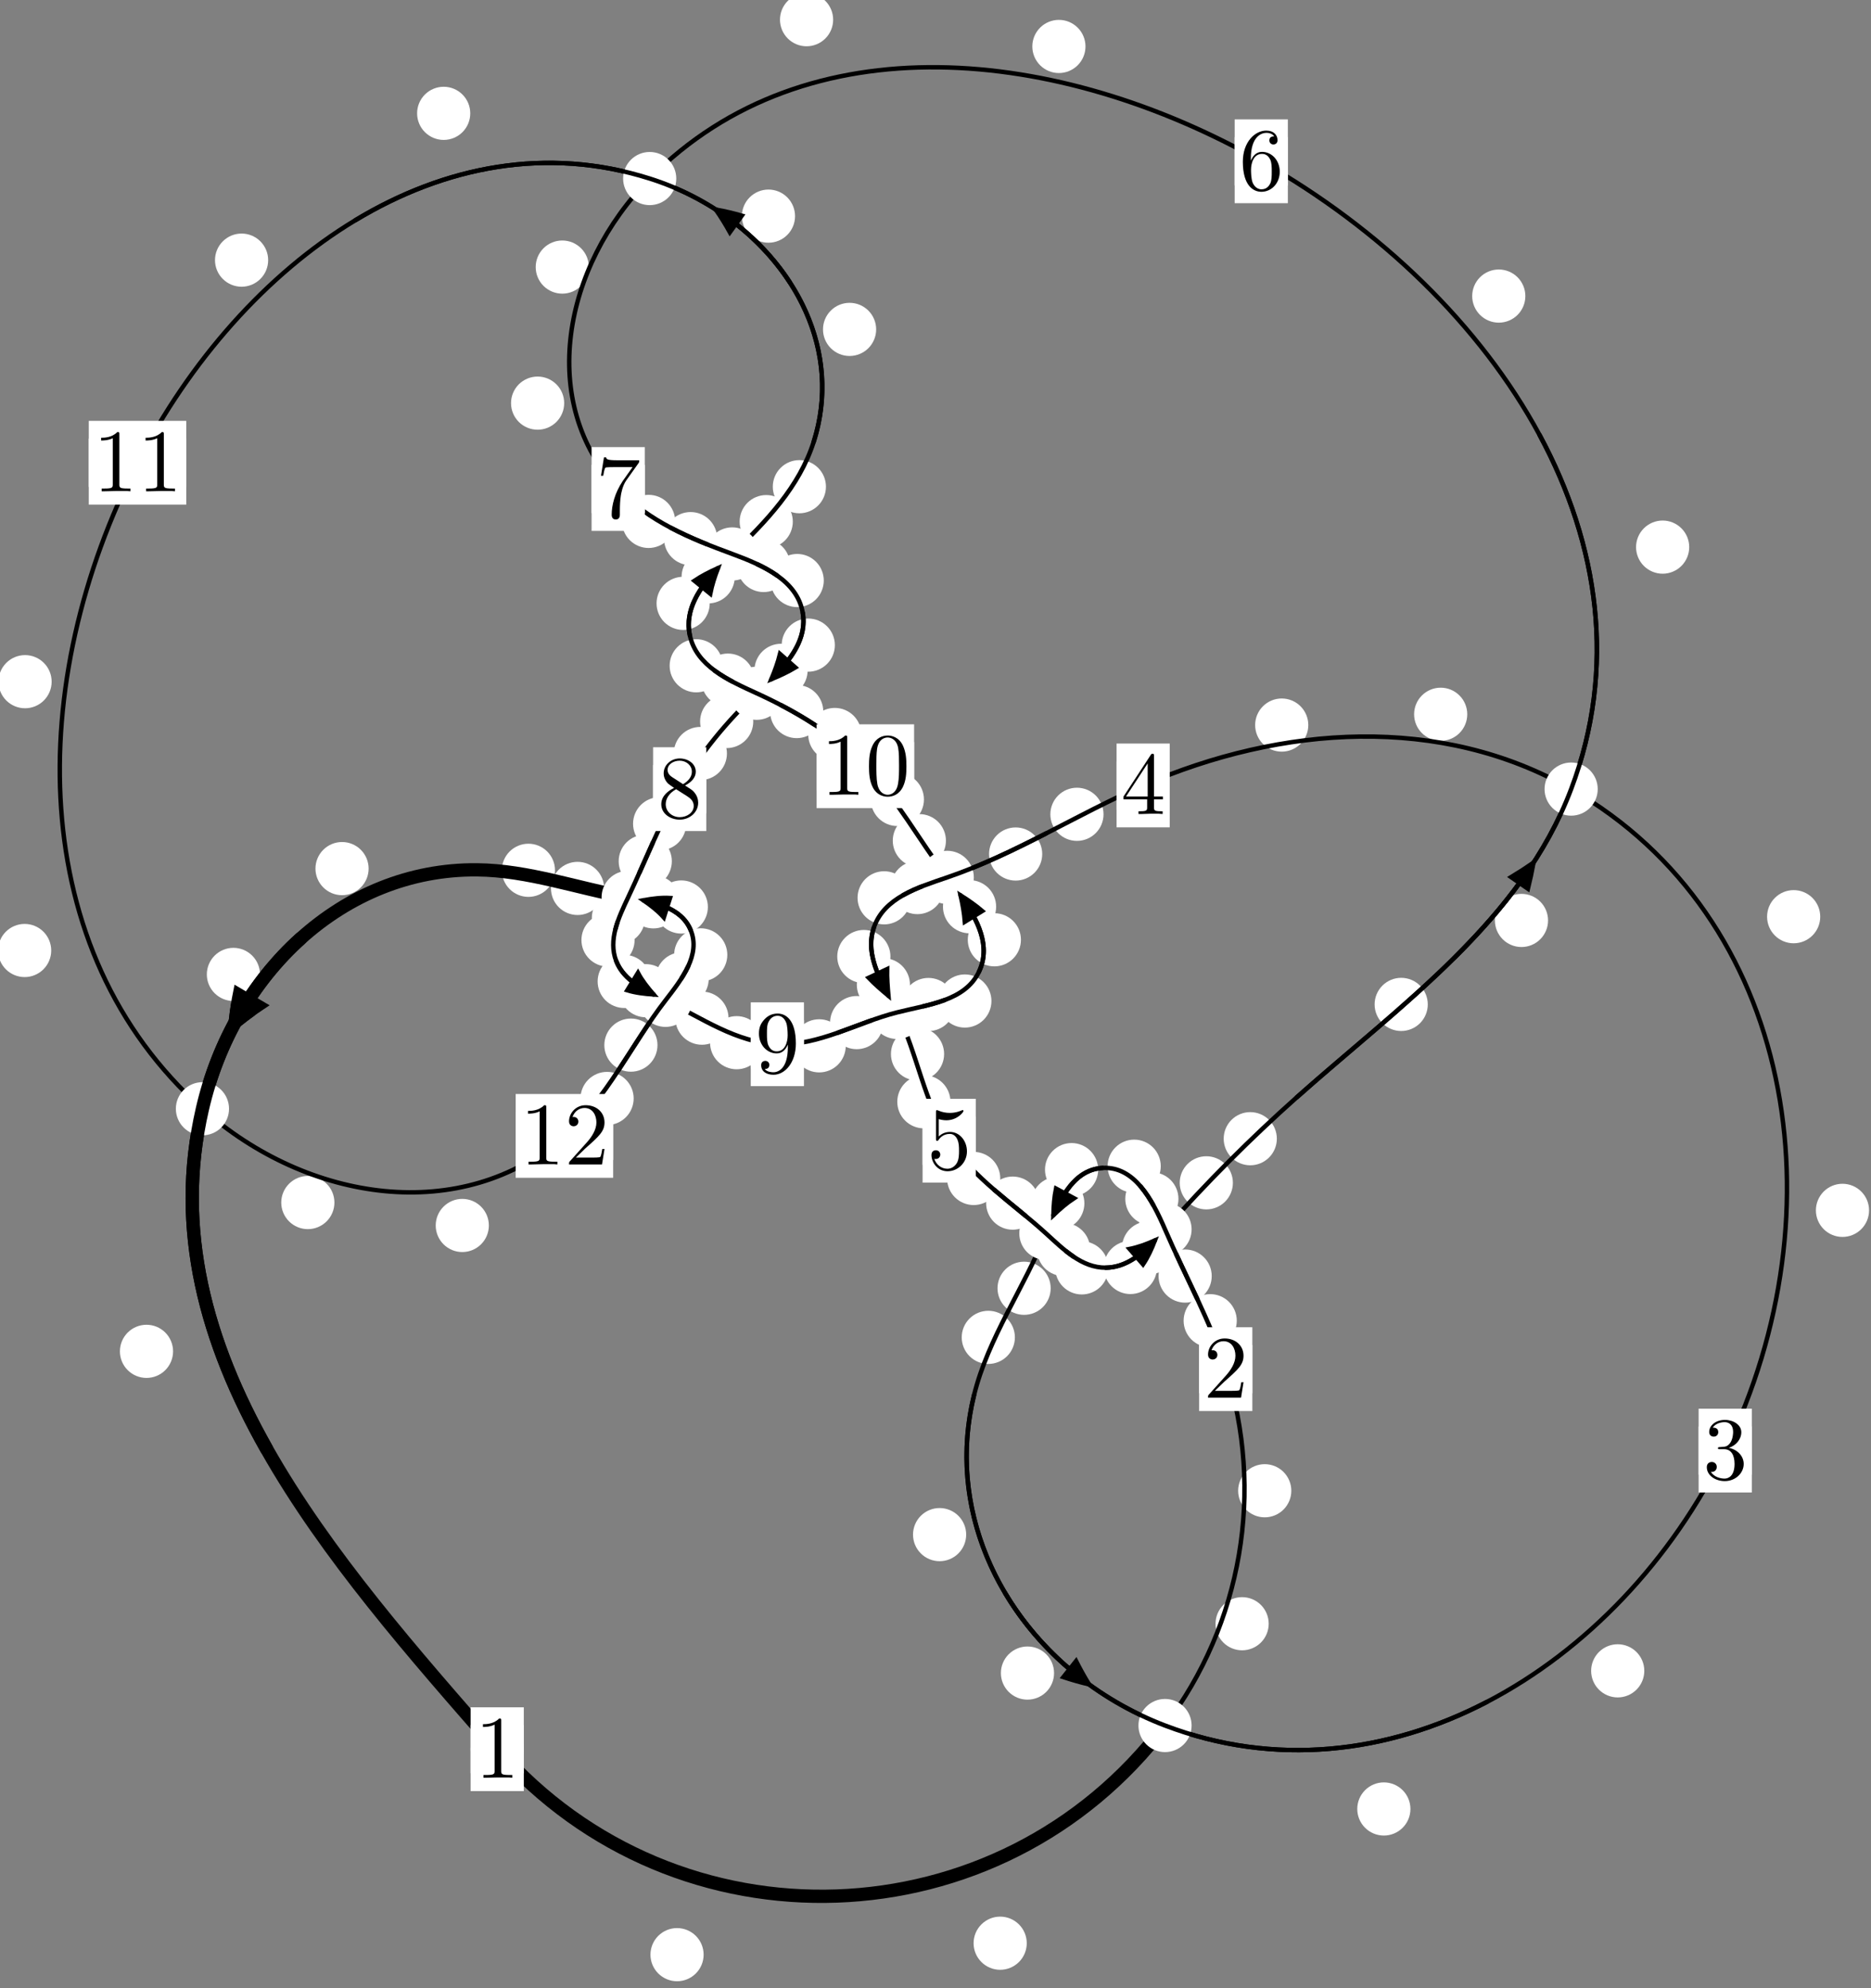 <?xml version="1.0"?>
<!-- Created by MetaPost 1.999 on 2021.07.06:0010 -->
<svg version="1.1" xmlns="http://www.w3.org/2000/svg" xmlns:xlink="http://www.w3.org/1999/xlink" width="210.382" height="223.525" viewBox="0 0 210.382 223.525">
<rect x="0" y="0" width="210.382" height="223.525" fill="#808080" stroke="none"/>
<!-- Original BoundingBox: -131.218246 -28.750336 79.163635 194.774918 -->
  <defs>
    <g transform="scale(0.01,0.01)" id="GLYPHcmr10_48">
      <path style="fill-rule: evenodd;" d="M460 -320C460 -400,455 -480,420 -554C374 -650,292 -666,250 -666C190 -666,117 -640,76 -547C44 -478,39 -400,39 -320C39 -245,43 -155,84 -79C127 2,200 22,249 22C303 22,379 1,423 -94C455 -163,460 -241,460 -320M249 -0C210 -0,151 -25,133 -121C122 -181,122 -273,122 -332C122 -396,122 -462,130 -516C149 -635,224 -644,249 -644C282 -644,348 -626,367 -527C377 -471,377 -395,377 -332C377 -257,377 -189,366 -125C351 -30,294 -0,249 -0"></path>
    </g>
    <g transform="scale(0.01,0.01)" id="GLYPHcmr10_49">
      <path style="fill-rule: evenodd;" d="M294 -640C294 -664,294 -666,271 -666C209 -602,121 -602,89 -602L89 -571C109 -571,168 -571,220 -597L220 -79C220 -43,217 -31,127 -31L95 -31L95 -0L257 -0L130 -3L217 -3L257 -3L297 -3L384 -3L419 -0L419 -31L387 -31C297 -31,294 -42,294 -79"></path>
    </g>
    <g transform="scale(0.01,0.01)" id="GLYPHcmr10_50">
      <path style="fill-rule: evenodd;" d="M127 -77L233 -180C389 -318,449 -372,449 -472C449 -586,359 -666,237 -666C124 -666,50 -574,50 -485C50 -429,100 -429,103 -429C120 -429,155 -441,155 -482C155 -508,137 -534,102 -534C94 -534,92 -534,89 -533C112 -598,166 -635,224 -635C315 -635,358 -554,358 -472C358 -392,308 -313,253 -251L61 -37C50 -26,50 -24,50 -0L421 -0L449 -174L424 -174C419 -144,412 -100,402 -85C395 -77,329 -77,307 -77"></path>
    </g>
    <g transform="scale(0.01,0.01)" id="GLYPHcmr10_51">
      <path style="fill-rule: evenodd;" d="M290 -352C372 -379,430 -449,430 -528C430 -610,342 -666,246 -666C145 -666,69 -606,69 -530C69 -497,91 -478,120 -478C151 -478,171 -500,171 -529C171 -579,124 -579,109 -579C140 -628,206 -641,242 -641C283 -641,338 -619,338 -529C338 -517,336 -459,310 -415C280 -367,246 -364,221 -363C213 -362,189 -360,182 -360C174 -359,167 -358,167 -348C167 -337,174 -337,191 -337L235 -337C317 -337,354 -269,354 -171C354 -35,285 -6,241 -6C198 -6,123 -23,88 -82C123 -77,154 -99,154 -137C154 -173,127 -193,98 -193C74 -193,42 -179,42 -135C42 -44,135 22,244 22C366 22,457 -69,457 -171C457 -253,394 -331,290 -352"></path>
    </g>
    <g transform="scale(0.01,0.01)" id="GLYPHcmr10_52">
      <path style="fill-rule: evenodd;" d="M294 -165L294 -78C294 -42,292 -31,218 -31L197 -31L197 -0L332 -0L238 -3L290 -3L332 -3L374 -3L427 -3L468 -0L468 -31L447 -31C373 -31,371 -42,371 -78L371 -165L471 -165L471 -196L371 -196L371 -651C371 -671,371 -677,355 -677C346 -677,343 -677,335 -665L28 -196L28 -165M300 -196L56 -196L300 -569"></path>
    </g>
    <g transform="scale(0.01,0.01)" id="GLYPHcmr10_53">
      <path style="fill-rule: evenodd;" d="M449 -201C449 -320,367 -420,259 -420C211 -420,168 -404,132 -369L132 -564C152 -558,185 -551,217 -551C340 -551,410 -642,410 -655C410 -661,407 -666,400 -666C399 -666,397 -666,392 -663C372 -654,323 -634,256 -634C216 -634,170 -641,123 -662C115 -665,113 -665,111 -665C101 -665,101 -657,101 -641L101 -345C101 -327,101 -319,115 -319C122 -319,124 -322,128 -328C139 -344,176 -398,257 -398C309 -398,334 -352,342 -334C358 -297,360 -258,360 -208C360 -173,360 -113,336 -71C312 -32,275 -6,229 -6C156 -6,99 -59,82 -118C85 -117,88 -116,99 -116C132 -116,149 -141,149 -165C149 -189,132 -214,99 -214C85 -214,50 -207,50 -161C50 -75,119 22,231 22C347 22,449 -74,449 -201"></path>
    </g>
    <g transform="scale(0.01,0.01)" id="GLYPHcmr10_54">
      <path style="fill-rule: evenodd;" d="M132 -328L132 -352C132 -605,256 -641,307 -641C331 -641,373 -635,395 -601C380 -601,340 -601,340 -556C340 -525,364 -510,386 -510C402 -510,432 -519,432 -558C432 -618,388 -666,305 -666C177 -666,42 -537,42 -316C42 -49,158 22,251 22C362 22,457 -72,457 -204C457 -331,368 -427,257 -427C189 -427,152 -376,132 -328M251 -6C188 -6,158 -66,152 -81C134 -128,134 -208,134 -226C134 -304,166 -404,256 -404C272 -404,318 -404,349 -342C367 -305,367 -254,367 -205C367 -157,367 -107,350 -71C320 -11,274 -6,251 -6"></path>
    </g>
    <g transform="scale(0.01,0.01)" id="GLYPHcmr10_55">
      <path style="fill-rule: evenodd;" d="M476 -609C485 -621,485 -623,485 -644L242 -644C120 -644,118 -657,114 -676L89 -676L56 -470L81 -470C84 -486,93 -549,106 -561C113 -567,191 -567,204 -567L411 -567C400 -551,321 -442,299 -409C209 -274,176 -135,176 -33C176 -23,176 22,222 22C268 22,268 -23,268 -33L268 -84C268 -139,271 -194,279 -248C283 -271,297 -357,341 -419"></path>
    </g>
    <g transform="scale(0.01,0.01)" id="GLYPHcmr10_56">
      <path style="fill-rule: evenodd;" d="M163 -457C117 -487,113 -521,113 -538C113 -599,178 -641,249 -641C322 -641,386 -589,386 -517C386 -460,347 -412,287 -377M309 -362C381 -399,430 -451,430 -517C430 -609,341 -666,250 -666C150 -666,69 -592,69 -499C69 -481,71 -436,113 -389C124 -377,161 -352,186 -335C128 -306,42 -250,42 -151C42 -45,144 22,249 22C362 22,457 -61,457 -168C457 -204,446 -249,408 -291C389 -312,373 -322,309 -362M209 -320L332 -242C360 -223,407 -193,407 -132C407 -58,332 -6,250 -6C164 -6,92 -68,92 -151C92 -209,124 -273,209 -320"></path>
    </g>
    <g transform="scale(0.01,0.01)" id="GLYPHcmr10_57">
      <path style="fill-rule: evenodd;" d="M367 -318L367 -286C367 -52,263 -6,205 -6C188 -6,134 -8,107 -42C151 -42,159 -71,159 -88C159 -119,135 -134,113 -134C97 -134,67 -125,67 -86C67 -19,121 22,206 22C335 22,457 -114,457 -329C457 -598,342 -666,253 -666C198 -666,149 -648,106 -603C65 -558,42 -516,42 -441C42 -316,130 -218,242 -218C303 -218,344 -260,367 -318M243 -241C227 -241,181 -241,150 -304C132 -341,132 -391,132 -440C132 -494,132 -541,153 -578C180 -628,218 -641,253 -641C299 -641,332 -607,349 -562C361 -530,365 -467,365 -421C365 -338,331 -241,243 -241"></path>
    </g>
  </defs>
  <path d="M79.118 219.762C79.118 218.969,78.803 218.209,78.242 217.648C77.682 217.088,76.922 216.773,76.129 216.773C75.336 216.773,74.576 217.088,74.016 217.648C73.455 218.209,73.14 218.969,73.14 219.762C73.14 220.554,73.455 221.314,74.016 221.875C74.576 222.435,75.336 222.75,76.129 222.75C76.922 222.75,77.682 222.435,78.242 221.875C78.803 221.314,79.118 220.554,79.118 219.762Z" style="fill: rgb(100%,100%,100%);stroke: none;"></path>
  <path d="M58.895 196.661C58.895 195.868,58.58 195.108,58.019 194.548C57.459 193.987,56.699 193.672,55.906 193.672C55.113 193.672,54.353 193.987,53.793 194.548C53.232 195.108,52.917 195.868,52.917 196.661C52.917 197.454,53.232 198.214,53.793 198.774C54.353 199.335,55.113 199.65,55.906 199.65C56.699 199.65,57.459 199.335,58.019 198.774C58.58 198.214,58.895 197.454,58.895 196.661Z" style="fill: rgb(100%,100%,100%);stroke: none;"></path>
  <path d="M142.657 182.556C142.657 181.763,142.342 181.003,141.782 180.442C141.221 179.882,140.461 179.567,139.668 179.567C138.876 179.567,138.115 179.882,137.555 180.442C136.995 181.003,136.68 181.763,136.68 182.556C136.68 183.348,136.995 184.108,137.555 184.669C138.115 185.229,138.876 185.544,139.668 185.544C140.461 185.544,141.221 185.229,141.782 184.669C142.342 184.108,142.657 183.348,142.657 182.556Z" style="fill: rgb(100%,100%,100%);stroke: none;"></path>
  <path d="M115.452 218.474C115.452 217.681,115.137 216.921,114.576 216.361C114.016 215.8,113.256 215.485,112.463 215.485C111.67 215.485,110.91 215.8,110.35 216.361C109.789 216.921,109.474 217.681,109.474 218.474C109.474 219.267,109.789 220.027,110.35 220.587C110.91 221.148,111.67 221.463,112.463 221.463C113.256 221.463,114.016 221.148,114.576 220.587C115.137 220.027,115.452 219.267,115.452 218.474Z" style="fill: rgb(100%,100%,100%);stroke: none;"></path>
  <path d="M139.068 148.487C139.068 147.694,138.754 146.934,138.193 146.373C137.633 145.813,136.872 145.498,136.08 145.498C135.287 145.498,134.527 145.813,133.966 146.373C133.406 146.934,133.091 147.694,133.091 148.487C133.091 149.279,133.406 150.039,133.966 150.6C134.527 151.16,135.287 151.475,136.08 151.475C136.872 151.475,137.633 151.16,138.193 150.6C138.754 150.039,139.068 149.279,139.068 148.487Z" style="fill: rgb(100%,100%,100%);stroke: none;"></path>
  <path d="M145.2 167.604C145.2 166.812,144.885 166.052,144.324 165.491C143.764 164.931,143.004 164.616,142.211 164.616C141.418 164.616,140.658 164.931,140.098 165.491C139.537 166.052,139.222 166.812,139.222 167.604C139.222 168.397,139.537 169.157,140.098 169.718C140.658 170.278,141.418 170.593,142.211 170.593C143.004 170.593,143.764 170.278,144.324 169.718C144.885 169.157,145.2 168.397,145.2 167.604Z" style="fill: rgb(100%,100%,100%);stroke: none;"></path>
  <path d="M132.509 134.785C132.509 133.993,132.194 133.233,131.633 132.672C131.073 132.112,130.313 131.797,129.52 131.797C128.727 131.797,127.967 132.112,127.407 132.672C126.846 133.233,126.531 133.993,126.531 134.785C126.531 135.578,126.846 136.338,127.407 136.899C127.967 137.459,128.727 137.774,129.52 137.774C130.313 137.774,131.073 137.459,131.633 136.899C132.194 136.338,132.509 135.578,132.509 134.785Z" style="fill: rgb(100%,100%,100%);stroke: none;"></path>
  <path d="M136.251 143.468C136.251 142.676,135.936 141.915,135.376 141.355C134.816 140.795,134.055 140.48,133.263 140.48C132.47 140.48,131.71 140.795,131.149 141.355C130.589 141.915,130.274 142.676,130.274 143.468C130.274 144.261,130.589 145.021,131.149 145.582C131.71 146.142,132.47 146.457,133.263 146.457C134.055 146.457,134.816 146.142,135.376 145.582C135.936 145.021,136.251 144.261,136.251 143.468Z" style="fill: rgb(100%,100%,100%);stroke: none;"></path>
  <path d="M123.482 131.501C123.482 130.709,123.167 129.948,122.606 129.388C122.046 128.827,121.286 128.512,120.493 128.512C119.7 128.512,118.94 128.827,118.38 129.388C117.819 129.948,117.504 130.709,117.504 131.501C117.504 132.294,117.819 133.054,118.38 133.615C118.94 134.175,119.7 134.49,120.493 134.49C121.286 134.49,122.046 134.175,122.606 133.615C123.167 133.054,123.482 132.294,123.482 131.501Z" style="fill: rgb(100%,100%,100%);stroke: none;"></path>
  <path d="M130.521 131.117C130.521 130.324,130.206 129.564,129.646 129.004C129.086 128.443,128.325 128.128,127.533 128.128C126.74 128.128,125.98 128.443,125.419 129.004C124.859 129.564,124.544 130.324,124.544 131.117C124.544 131.91,124.859 132.67,125.419 133.23C125.98 133.791,126.74 134.106,127.533 134.106C128.325 134.106,129.086 133.791,129.646 133.23C130.206 132.67,130.521 131.91,130.521 131.117Z" style="fill: rgb(100%,100%,100%);stroke: none;"></path>
  <path d="M118.142 144.84C118.142 144.047,117.827 143.287,117.267 142.727C116.706 142.166,115.946 141.851,115.153 141.851C114.361 141.851,113.601 142.166,113.04 142.727C112.48 143.287,112.165 144.047,112.165 144.84C112.165 145.633,112.48 146.393,113.04 146.953C113.601 147.514,114.361 147.829,115.153 147.829C115.946 147.829,116.706 147.514,117.267 146.953C117.827 146.393,118.142 145.633,118.142 144.84Z" style="fill: rgb(100%,100%,100%);stroke: none;"></path>
  <path d="M121.931 135.285C121.931 134.493,121.616 133.732,121.055 133.172C120.495 132.611,119.735 132.297,118.942 132.297C118.149 132.297,117.389 132.611,116.829 133.172C116.268 133.732,115.953 134.493,115.953 135.285C115.953 136.078,116.268 136.838,116.829 137.399C117.389 137.959,118.149 138.274,118.942 138.274C119.735 138.274,120.495 137.959,121.055 137.399C121.616 136.838,121.931 136.078,121.931 135.285Z" style="fill: rgb(100%,100%,100%);stroke: none;"></path>
  <path d="M108.641 172.536C108.641 171.744,108.326 170.983,107.765 170.423C107.205 169.863,106.445 169.548,105.652 169.548C104.859 169.548,104.099 169.863,103.539 170.423C102.978 170.983,102.663 171.744,102.663 172.536C102.663 173.329,102.978 174.089,103.539 174.65C104.099 175.21,104.859 175.525,105.652 175.525C106.445 175.525,107.205 175.21,107.765 174.65C108.326 174.089,108.641 173.329,108.641 172.536Z" style="fill: rgb(100%,100%,100%);stroke: none;"></path>
  <path d="M114.118 150.359C114.118 149.567,113.803 148.807,113.242 148.246C112.682 147.686,111.922 147.371,111.129 147.371C110.336 147.371,109.576 147.686,109.016 148.246C108.455 148.807,108.14 149.567,108.14 150.359C108.14 151.152,108.455 151.912,109.016 152.473C109.576 153.033,110.336 153.348,111.129 153.348C111.922 153.348,112.682 153.033,113.242 152.473C113.803 151.912,114.118 151.152,114.118 150.359Z" style="fill: rgb(100%,100%,100%);stroke: none;"></path>
  <path d="M158.594 203.382C158.594 202.589,158.279 201.829,157.718 201.269C157.158 200.708,156.398 200.393,155.605 200.393C154.812 200.393,154.052 200.708,153.492 201.269C152.931 201.829,152.616 202.589,152.616 203.382C152.616 204.175,152.931 204.935,153.492 205.495C154.052 206.056,154.812 206.371,155.605 206.371C156.398 206.371,157.158 206.056,157.718 205.495C158.279 204.935,158.594 204.175,158.594 203.382Z" style="fill: rgb(100%,100%,100%);stroke: none;"></path>
  <path d="M118.522 188.102C118.522 187.31,118.207 186.549,117.647 185.989C117.086 185.429,116.326 185.114,115.533 185.114C114.741 185.114,113.98 185.429,113.42 185.989C112.859 186.549,112.544 187.31,112.544 188.102C112.544 188.895,112.859 189.655,113.42 190.216C113.98 190.776,114.741 191.091,115.533 191.091C116.326 191.091,117.086 190.776,117.647 190.216C118.207 189.655,118.522 188.895,118.522 188.102Z" style="fill: rgb(100%,100%,100%);stroke: none;"></path>
  <path d="M210.164 136.079C210.164 135.287,209.849 134.526,209.288 133.966C208.728 133.406,207.968 133.091,207.175 133.091C206.382 133.091,205.622 133.406,205.062 133.966C204.501 134.526,204.186 135.287,204.186 136.079C204.186 136.872,204.501 137.632,205.062 138.193C205.622 138.753,206.382 139.068,207.175 139.068C207.968 139.068,208.728 138.753,209.288 138.193C209.849 137.632,210.164 136.872,210.164 136.079Z" style="fill: rgb(100%,100%,100%);stroke: none;"></path>
  <path d="M184.891 187.852C184.891 187.059,184.576 186.299,184.015 185.739C183.455 185.178,182.695 184.863,181.902 184.863C181.109 184.863,180.349 185.178,179.789 185.739C179.228 186.299,178.913 187.059,178.913 187.852C178.913 188.645,179.228 189.405,179.789 189.965C180.349 190.526,181.109 190.841,181.902 190.841C182.695 190.841,183.455 190.526,184.015 189.965C184.576 189.405,184.891 188.645,184.891 187.852Z" style="fill: rgb(100%,100%,100%);stroke: none;"></path>
  <path d="M164.984 80.306C164.984 79.513,164.669 78.753,164.109 78.193C163.548 77.632,162.788 77.317,161.995 77.317C161.203 77.317,160.443 77.632,159.882 78.193C159.322 78.753,159.007 79.513,159.007 80.306C159.007 81.099,159.322 81.859,159.882 82.419C160.443 82.98,161.203 83.295,161.995 83.295C162.788 83.295,163.548 82.98,164.109 82.419C164.669 81.859,164.984 81.099,164.984 80.306Z" style="fill: rgb(100%,100%,100%);stroke: none;"></path>
  <path d="M204.674 103.064C204.674 102.271,204.359 101.511,203.799 100.951C203.238 100.39,202.478 100.075,201.686 100.075C200.893 100.075,200.133 100.39,199.572 100.951C199.012 101.511,198.697 102.271,198.697 103.064C198.697 103.857,199.012 104.617,199.572 105.177C200.133 105.738,200.893 106.053,201.686 106.053C202.478 106.053,203.238 105.738,203.799 105.177C204.359 104.617,204.674 103.857,204.674 103.064Z" style="fill: rgb(100%,100%,100%);stroke: none;"></path>
  <path d="M124.084 91.552C124.084 90.759,123.769 89.999,123.208 89.438C122.648 88.878,121.888 88.563,121.095 88.563C120.302 88.563,119.542 88.878,118.982 89.438C118.421 89.999,118.106 90.759,118.106 91.552C118.106 92.344,118.421 93.105,118.982 93.665C119.542 94.226,120.302 94.54,121.095 94.54C121.888 94.54,122.648 94.226,123.208 93.665C123.769 93.105,124.084 92.344,124.084 91.552Z" style="fill: rgb(100%,100%,100%);stroke: none;"></path>
  <path d="M147.11 81.519C147.11 80.726,146.795 79.966,146.235 79.406C145.674 78.845,144.914 78.53,144.121 78.53C143.329 78.53,142.569 78.845,142.008 79.406C141.448 79.966,141.133 80.726,141.133 81.519C141.133 82.312,141.448 83.072,142.008 83.632C142.569 84.193,143.329 84.508,144.121 84.508C144.914 84.508,145.674 84.193,146.235 83.632C146.795 83.072,147.11 82.312,147.11 81.519Z" style="fill: rgb(100%,100%,100%);stroke: none;"></path>
  <path d="M106.142 99.79C106.142 98.998,105.827 98.237,105.266 97.677C104.706 97.116,103.946 96.801,103.153 96.801C102.36 96.801,101.6 97.116,101.04 97.677C100.479 98.237,100.164 98.998,100.164 99.79C100.164 100.583,100.479 101.343,101.04 101.904C101.6 102.464,102.36 102.779,103.153 102.779C103.946 102.779,104.706 102.464,105.266 101.904C105.827 101.343,106.142 100.583,106.142 99.79Z" style="fill: rgb(100%,100%,100%);stroke: none;"></path>
  <path d="M117.191 96.017C117.191 95.224,116.877 94.464,116.316 93.903C115.756 93.343,114.995 93.028,114.203 93.028C113.41 93.028,112.65 93.343,112.089 93.903C111.529 94.464,111.214 95.224,111.214 96.017C111.214 96.809,111.529 97.569,112.089 98.13C112.65 98.69,113.41 99.005,114.203 99.005C114.995 99.005,115.756 98.69,116.316 98.13C116.877 97.569,117.191 96.809,117.191 96.017Z" style="fill: rgb(100%,100%,100%);stroke: none;"></path>
  <path d="M100.123 107.543C100.123 106.75,99.808 105.99,99.248 105.43C98.687 104.869,97.927 104.554,97.134 104.554C96.342 104.554,95.581 104.869,95.021 105.43C94.46 105.99,94.145 106.75,94.145 107.543C94.145 108.336,94.46 109.096,95.021 109.656C95.581 110.217,96.342 110.532,97.134 110.532C97.927 110.532,98.687 110.217,99.248 109.656C99.808 109.096,100.123 108.336,100.123 107.543Z" style="fill: rgb(100%,100%,100%);stroke: none;"></path>
  <path d="M102.405 100.941C102.405 100.149,102.09 99.388,101.529 98.828C100.969 98.267,100.209 97.953,99.416 97.953C98.623 97.953,97.863 98.267,97.303 98.828C96.742 99.388,96.427 100.149,96.427 100.941C96.427 101.734,96.742 102.494,97.303 103.055C97.863 103.615,98.623 103.93,99.416 103.93C100.209 103.93,100.969 103.615,101.529 103.055C102.09 102.494,102.405 101.734,102.405 100.941Z" style="fill: rgb(100%,100%,100%);stroke: none;"></path>
  <path d="M106.159 118.501C106.159 117.708,105.844 116.948,105.283 116.388C104.723 115.827,103.962 115.512,103.17 115.512C102.377 115.512,101.617 115.827,101.056 116.388C100.496 116.948,100.181 117.708,100.181 118.501C100.181 119.294,100.496 120.054,101.056 120.614C101.617 121.175,102.377 121.49,103.17 121.49C103.962 121.49,104.723 121.175,105.283 120.614C105.844 120.054,106.159 119.294,106.159 118.501Z" style="fill: rgb(100%,100%,100%);stroke: none;"></path>
  <path d="M102.32 110.714C102.32 109.922,102.006 109.161,101.445 108.601C100.885 108.041,100.124 107.726,99.332 107.726C98.539 107.726,97.779 108.041,97.218 108.601C96.658 109.161,96.343 109.922,96.343 110.714C96.343 111.507,96.658 112.267,97.218 112.828C97.779 113.388,98.539 113.703,99.332 113.703C100.124 113.703,100.885 113.388,101.445 112.828C102.006 112.267,102.32 111.507,102.32 110.714Z" style="fill: rgb(100%,100%,100%);stroke: none;"></path>
  <path d="M112.473 132.496C112.473 131.703,112.158 130.943,111.598 130.382C111.037 129.822,110.277 129.507,109.484 129.507C108.692 129.507,107.932 129.822,107.371 130.382C106.811 130.943,106.496 131.703,106.496 132.496C106.496 133.288,106.811 134.048,107.371 134.609C107.932 135.169,108.692 135.484,109.484 135.484C110.277 135.484,111.037 135.169,111.598 134.609C112.158 134.048,112.473 133.288,112.473 132.496Z" style="fill: rgb(100%,100%,100%);stroke: none;"></path>
  <path d="M106.872 123.872C106.872 123.079,106.557 122.319,105.996 121.759C105.436 121.198,104.675 120.883,103.883 120.883C103.09 120.883,102.33 121.198,101.769 121.759C101.209 122.319,100.894 123.079,100.894 123.872C100.894 124.665,101.209 125.425,101.769 125.985C102.33 126.546,103.09 126.861,103.883 126.861C104.675 126.861,105.436 126.546,105.996 125.985C106.557 125.425,106.872 124.665,106.872 123.872Z" style="fill: rgb(100%,100%,100%);stroke: none;"></path>
  <path d="M122.584 140.478C122.584 139.686,122.27 138.926,121.709 138.365C121.149 137.805,120.388 137.49,119.596 137.49C118.803 137.49,118.043 137.805,117.482 138.365C116.922 138.926,116.607 139.686,116.607 140.478C116.607 141.271,116.922 142.031,117.482 142.592C118.043 143.152,118.803 143.467,119.596 143.467C120.388 143.467,121.149 143.152,121.709 142.592C122.27 142.031,122.584 141.271,122.584 140.478Z" style="fill: rgb(100%,100%,100%);stroke: none;"></path>
  <path d="M116.861 135.267C116.861 134.475,116.546 133.714,115.986 133.154C115.425 132.593,114.665 132.279,113.872 132.279C113.08 132.279,112.32 132.593,111.759 133.154C111.199 133.714,110.884 134.475,110.884 135.267C110.884 136.06,111.199 136.82,111.759 137.381C112.32 137.941,113.08 138.256,113.872 138.256C114.665 138.256,115.425 137.941,115.986 137.381C116.546 136.82,116.861 136.06,116.861 135.267Z" style="fill: rgb(100%,100%,100%);stroke: none;"></path>
  <path d="M130.094 142.502C130.094 141.709,129.779 140.949,129.218 140.389C128.658 139.828,127.898 139.513,127.105 139.513C126.312 139.513,125.552 139.828,124.992 140.389C124.431 140.949,124.116 141.709,124.116 142.502C124.116 143.295,124.431 144.055,124.992 144.615C125.552 145.176,126.312 145.491,127.105 145.491C127.898 145.491,128.658 145.176,129.218 144.615C129.779 144.055,130.094 143.295,130.094 142.502Z" style="fill: rgb(100%,100%,100%);stroke: none;"></path>
  <path d="M124.629 142.547C124.629 141.754,124.314 140.994,123.754 140.434C123.193 139.873,122.433 139.558,121.64 139.558C120.848 139.558,120.088 139.873,119.527 140.434C118.967 140.994,118.652 141.754,118.652 142.547C118.652 143.34,118.967 144.1,119.527 144.66C120.088 145.221,120.848 145.536,121.64 145.536C122.433 145.536,123.193 145.221,123.754 144.66C124.314 144.1,124.629 143.34,124.629 142.547Z" style="fill: rgb(100%,100%,100%);stroke: none;"></path>
  <path d="M138.631 132.985C138.631 132.192,138.316 131.432,137.756 130.871C137.195 130.311,136.435 129.996,135.642 129.996C134.85 129.996,134.089 130.311,133.529 130.871C132.968 131.432,132.653 132.192,132.653 132.985C132.653 133.777,132.968 134.537,133.529 135.098C134.089 135.658,134.85 135.973,135.642 135.973C136.435 135.973,137.195 135.658,137.756 135.098C138.316 134.537,138.631 133.777,138.631 132.985Z" style="fill: rgb(100%,100%,100%);stroke: none;"></path>
  <path d="M132.14 140.304C132.14 139.511,131.825 138.751,131.264 138.19C130.704 137.63,129.944 137.315,129.151 137.315C128.358 137.315,127.598 137.63,127.038 138.19C126.477 138.751,126.162 139.511,126.162 140.304C126.162 141.096,126.477 141.856,127.038 142.417C127.598 142.977,128.358 143.292,129.151 143.292C129.944 143.292,130.704 142.977,131.264 142.417C131.825 141.856,132.14 141.096,132.14 140.304Z" style="fill: rgb(100%,100%,100%);stroke: none;"></path>
  <path d="M160.545 112.925C160.545 112.132,160.23 111.372,159.669 110.812C159.109 110.251,158.349 109.936,157.556 109.936C156.763 109.936,156.003 110.251,155.443 110.812C154.882 111.372,154.567 112.132,154.567 112.925C154.567 113.718,154.882 114.478,155.443 115.038C156.003 115.599,156.763 115.914,157.556 115.914C158.349 115.914,159.109 115.599,159.669 115.038C160.23 114.478,160.545 113.718,160.545 112.925Z" style="fill: rgb(100%,100%,100%);stroke: none;"></path>
  <path d="M143.573 128.024C143.573 127.231,143.258 126.471,142.698 125.91C142.137 125.35,141.377 125.035,140.584 125.035C139.792 125.035,139.031 125.35,138.471 125.91C137.91 126.471,137.596 127.231,137.596 128.024C137.596 128.816,137.91 129.577,138.471 130.137C139.031 130.698,139.792 131.013,140.584 131.013C141.377 131.013,142.137 130.698,142.698 130.137C143.258 129.577,143.573 128.816,143.573 128.024Z" style="fill: rgb(100%,100%,100%);stroke: none;"></path>
  <path d="M189.942 61.512C189.942 60.72,189.627 59.96,189.066 59.399C188.506 58.839,187.746 58.524,186.953 58.524C186.16 58.524,185.4 58.839,184.84 59.399C184.279 59.96,183.964 60.72,183.964 61.512C183.964 62.305,184.279 63.065,184.84 63.626C185.4 64.186,186.16 64.501,186.953 64.501C187.746 64.501,188.506 64.186,189.066 63.626C189.627 63.065,189.942 62.305,189.942 61.512Z" style="fill: rgb(100%,100%,100%);stroke: none;"></path>
  <path d="M174.069 103.486C174.069 102.693,173.754 101.933,173.194 101.372C172.633 100.812,171.873 100.497,171.08 100.497C170.288 100.497,169.528 100.812,168.967 101.372C168.407 101.933,168.092 102.693,168.092 103.486C168.092 104.278,168.407 105.038,168.967 105.599C169.528 106.159,170.288 106.474,171.08 106.474C171.873 106.474,172.633 106.159,173.194 105.599C173.754 105.038,174.069 104.278,174.069 103.486Z" style="fill: rgb(100%,100%,100%);stroke: none;"></path>
  <path d="M122.056 5.223C122.056 4.431,121.741 3.671,121.18 3.11C120.62 2.55,119.86 2.235,119.067 2.235C118.274 2.235,117.514 2.55,116.954 3.11C116.393 3.671,116.078 4.431,116.078 5.223C116.078 6.016,116.393 6.776,116.954 7.337C117.514 7.897,118.274 8.212,119.067 8.212C119.86 8.212,120.62 7.897,121.18 7.337C121.741 6.776,122.056 6.016,122.056 5.223Z" style="fill: rgb(100%,100%,100%);stroke: none;"></path>
  <path d="M171.517 33.288C171.517 32.496,171.202 31.735,170.642 31.175C170.081 30.614,169.321 30.3,168.528 30.3C167.736 30.3,166.975 30.614,166.415 31.175C165.854 31.735,165.539 32.496,165.539 33.288C165.539 34.081,165.854 34.841,166.415 35.402C166.975 35.962,167.736 36.277,168.528 36.277C169.321 36.277,170.081 35.962,170.642 35.402C171.202 34.841,171.517 34.081,171.517 33.288Z" style="fill: rgb(100%,100%,100%);stroke: none;"></path>
  <path d="M66.213 30.028C66.213 29.235,65.898 28.475,65.338 27.914C64.777 27.354,64.017 27.039,63.225 27.039C62.432 27.039,61.672 27.354,61.111 27.914C60.551 28.475,60.236 29.235,60.236 30.028C60.236 30.82,60.551 31.581,61.111 32.141C61.672 32.701,62.432 33.016,63.225 33.016C64.017 33.016,64.777 32.701,65.338 32.141C65.898 31.581,66.213 30.82,66.213 30.028Z" style="fill: rgb(100%,100%,100%);stroke: none;"></path>
  <path d="M93.682 2.214C93.682 1.421,93.367 0.661,92.806 0.101C92.246 -0.46,91.486 -0.775,90.693 -0.775C89.9 -0.775,89.14 -0.46,88.58 0.101C88.019 0.661,87.704 1.421,87.704 2.214C87.704 3.007,88.019 3.767,88.58 4.327C89.14 4.888,89.9 5.203,90.693 5.203C91.486 5.203,92.246 4.888,92.806 4.327C93.367 3.767,93.682 3.007,93.682 2.214Z" style="fill: rgb(100%,100%,100%);stroke: none;"></path>
  <path d="M75.919 58.621C75.919 57.829,75.604 57.069,75.043 56.508C74.483 55.948,73.723 55.633,72.93 55.633C72.137 55.633,71.377 55.948,70.817 56.508C70.256 57.069,69.941 57.829,69.941 58.621C69.941 59.414,70.256 60.174,70.817 60.735C71.377 61.295,72.137 61.61,72.93 61.61C73.723 61.61,74.483 61.295,75.043 60.735C75.604 60.174,75.919 59.414,75.919 58.621Z" style="fill: rgb(100%,100%,100%);stroke: none;"></path>
  <path d="M63.439 45.325C63.439 44.532,63.125 43.772,62.564 43.211C62.004 42.651,61.243 42.336,60.451 42.336C59.658 42.336,58.898 42.651,58.337 43.211C57.777 43.772,57.462 44.532,57.462 45.325C57.462 46.117,57.777 46.877,58.337 47.438C58.898 47.998,59.658 48.313,60.451 48.313C61.243 48.313,62.004 47.998,62.564 47.438C63.125 46.877,63.439 46.117,63.439 45.325Z" style="fill: rgb(100%,100%,100%);stroke: none;"></path>
  <path d="M88.852 63.578C88.852 62.786,88.537 62.025,87.977 61.465C87.416 60.904,86.656 60.59,85.863 60.59C85.071 60.59,84.311 60.904,83.75 61.465C83.19 62.025,82.875 62.786,82.875 63.578C82.875 64.371,83.19 65.131,83.75 65.692C84.311 66.252,85.071 66.567,85.863 66.567C86.656 66.567,87.416 66.252,87.977 65.692C88.537 65.131,88.852 64.371,88.852 63.578Z" style="fill: rgb(100%,100%,100%);stroke: none;"></path>
  <path d="M80.644 60.558C80.644 59.765,80.329 59.005,79.768 58.445C79.208 57.884,78.448 57.569,77.655 57.569C76.862 57.569,76.102 57.884,75.542 58.445C74.981 59.005,74.666 59.765,74.666 60.558C74.666 61.351,74.981 62.111,75.542 62.671C76.102 63.232,76.862 63.547,77.655 63.547C78.448 63.547,79.208 63.232,79.768 62.671C80.329 62.111,80.644 61.351,80.644 60.558Z" style="fill: rgb(100%,100%,100%);stroke: none;"></path>
  <path d="M93.875 72.531C93.875 71.738,93.56 70.978,92.999 70.418C92.439 69.857,91.679 69.542,90.886 69.542C90.093 69.542,89.333 69.857,88.773 70.418C88.212 70.978,87.897 71.738,87.897 72.531C87.897 73.324,88.212 74.084,88.773 74.644C89.333 75.205,90.093 75.52,90.886 75.52C91.679 75.52,92.439 75.205,92.999 74.644C93.56 74.084,93.875 73.324,93.875 72.531Z" style="fill: rgb(100%,100%,100%);stroke: none;"></path>
  <path d="M92.628 65.27C92.628 64.477,92.313 63.717,91.753 63.156C91.192 62.596,90.432 62.281,89.639 62.281C88.847 62.281,88.086 62.596,87.526 63.156C86.965 63.717,86.65 64.477,86.65 65.27C86.65 66.062,86.965 66.822,87.526 67.383C88.086 67.943,88.847 68.258,89.639 68.258C90.432 68.258,91.192 67.943,91.753 67.383C92.313 66.822,92.628 66.062,92.628 65.27Z" style="fill: rgb(100%,100%,100%);stroke: none;"></path>
  <path d="M84.699 81.119C84.699 80.326,84.384 79.566,83.824 79.006C83.263 78.445,82.503 78.13,81.71 78.13C80.918 78.13,80.157 78.445,79.597 79.006C79.037 79.566,78.722 80.326,78.722 81.119C78.722 81.912,79.037 82.672,79.597 83.232C80.157 83.793,80.918 84.108,81.71 84.108C82.503 84.108,83.263 83.793,83.824 83.232C84.384 82.672,84.699 81.912,84.699 81.119Z" style="fill: rgb(100%,100%,100%);stroke: none;"></path>
  <path d="M90.813 75.366C90.813 74.573,90.499 73.813,89.938 73.252C89.378 72.692,88.617 72.377,87.825 72.377C87.032 72.377,86.272 72.692,85.711 73.252C85.151 73.813,84.836 74.573,84.836 75.366C84.836 76.158,85.151 76.918,85.711 77.479C86.272 78.039,87.032 78.354,87.825 78.354C88.617 78.354,89.378 78.039,89.938 77.479C90.499 76.918,90.813 76.158,90.813 75.366Z" style="fill: rgb(100%,100%,100%);stroke: none;"></path>
  <path d="M77.16 92.614C77.16 91.821,76.845 91.061,76.285 90.5C75.725 89.94,74.964 89.625,74.172 89.625C73.379 89.625,72.619 89.94,72.058 90.5C71.498 91.061,71.183 91.821,71.183 92.614C71.183 93.406,71.498 94.167,72.058 94.727C72.619 95.287,73.379 95.602,74.172 95.602C74.964 95.602,75.725 95.287,76.285 94.727C76.845 94.167,77.16 93.406,77.16 92.614Z" style="fill: rgb(100%,100%,100%);stroke: none;"></path>
  <path d="M81.739 84.715C81.739 83.922,81.424 83.162,80.864 82.601C80.303 82.041,79.543 81.726,78.75 81.726C77.958 81.726,77.198 82.041,76.637 82.601C76.077 83.162,75.762 83.922,75.762 84.715C75.762 85.507,76.077 86.268,76.637 86.828C77.198 87.388,77.958 87.703,78.75 87.703C79.543 87.703,80.303 87.388,80.864 86.828C81.424 86.268,81.739 85.507,81.739 84.715Z" style="fill: rgb(100%,100%,100%);stroke: none;"></path>
  <path d="M72.526 103.196C72.526 102.404,72.211 101.644,71.651 101.083C71.09 100.523,70.33 100.208,69.537 100.208C68.745 100.208,67.985 100.523,67.424 101.083C66.864 101.644,66.549 102.404,66.549 103.196C66.549 103.989,66.864 104.749,67.424 105.31C67.985 105.87,68.745 106.185,69.537 106.185C70.33 106.185,71.09 105.87,71.651 105.31C72.211 104.749,72.526 103.989,72.526 103.196Z" style="fill: rgb(100%,100%,100%);stroke: none;"></path>
  <path d="M75.544 96.828C75.544 96.036,75.229 95.275,74.669 94.715C74.108 94.155,73.348 93.84,72.556 93.84C71.763 93.84,71.003 94.155,70.442 94.715C69.882 95.275,69.567 96.036,69.567 96.828C69.567 97.621,69.882 98.381,70.442 98.942C71.003 99.502,71.763 99.817,72.556 99.817C73.348 99.817,74.108 99.502,74.669 98.942C75.229 98.381,75.544 97.621,75.544 96.828Z" style="fill: rgb(100%,100%,100%);stroke: none;"></path>
  <path d="M73.177 110.342C73.177 109.549,72.862 108.789,72.302 108.228C71.741 107.668,70.981 107.353,70.189 107.353C69.396 107.353,68.636 107.668,68.075 108.228C67.515 108.789,67.2 109.549,67.2 110.342C67.2 111.134,67.515 111.894,68.075 112.455C68.636 113.015,69.396 113.33,70.189 113.33C70.981 113.33,71.741 113.015,72.302 112.455C72.862 111.894,73.177 111.134,73.177 110.342Z" style="fill: rgb(100%,100%,100%);stroke: none;"></path>
  <path d="M71.356 105.687C71.356 104.894,71.041 104.134,70.481 103.574C69.92 103.013,69.16 102.698,68.368 102.698C67.575 102.698,66.815 103.013,66.254 103.574C65.694 104.134,65.379 104.894,65.379 105.687C65.379 106.48,65.694 107.24,66.254 107.8C66.815 108.361,67.575 108.676,68.368 108.676C69.16 108.676,69.92 108.361,70.481 107.8C71.041 107.24,71.356 106.48,71.356 105.687Z" style="fill: rgb(100%,100%,100%);stroke: none;"></path>
  <path d="M81.917 114.473C81.917 113.68,81.602 112.92,81.041 112.359C80.481 111.799,79.721 111.484,78.928 111.484C78.135 111.484,77.375 111.799,76.815 112.359C76.254 112.92,75.939 113.68,75.939 114.473C75.939 115.265,76.254 116.026,76.815 116.586C77.375 117.147,78.135 117.461,78.928 117.461C79.721 117.461,80.481 117.147,81.041 116.586C81.602 116.026,81.917 115.265,81.917 114.473Z" style="fill: rgb(100%,100%,100%);stroke: none;"></path>
  <path d="M75.614 111.385C75.614 110.592,75.299 109.832,74.738 109.271C74.178 108.711,73.417 108.396,72.625 108.396C71.832 108.396,71.072 108.711,70.511 109.271C69.951 109.832,69.636 110.592,69.636 111.385C69.636 112.177,69.951 112.937,70.511 113.498C71.072 114.058,71.832 114.373,72.625 114.373C73.417 114.373,74.178 114.058,74.738 113.498C75.299 112.937,75.614 112.177,75.614 111.385Z" style="fill: rgb(100%,100%,100%);stroke: none;"></path>
  <path d="M95.101 117.583C95.101 116.791,94.786 116.03,94.226 115.47C93.665 114.909,92.905 114.595,92.112 114.595C91.32 114.595,90.559 114.909,89.999 115.47C89.439 116.03,89.124 116.791,89.124 117.583C89.124 118.376,89.439 119.136,89.999 119.697C90.559 120.257,91.32 120.572,92.112 120.572C92.905 120.572,93.665 120.257,94.226 119.697C94.786 119.136,95.101 118.376,95.101 117.583Z" style="fill: rgb(100%,100%,100%);stroke: none;"></path>
  <path d="M85.819 117.229C85.819 116.437,85.504 115.677,84.943 115.116C84.383 114.556,83.623 114.241,82.83 114.241C82.037 114.241,81.277 114.556,80.717 115.116C80.156 115.677,79.841 116.437,79.841 117.229C79.841 118.022,80.156 118.782,80.717 119.343C81.277 119.903,82.037 120.218,82.83 120.218C83.623 120.218,84.383 119.903,84.943 119.343C85.504 118.782,85.819 118.022,85.819 117.229Z" style="fill: rgb(100%,100%,100%);stroke: none;"></path>
  <path d="M107.385 112.935C107.385 112.143,107.07 111.383,106.509 110.822C105.949 110.262,105.189 109.947,104.396 109.947C103.603 109.947,102.843 110.262,102.283 110.822C101.722 111.383,101.407 112.143,101.407 112.935C101.407 113.728,101.722 114.488,102.283 115.049C102.843 115.609,103.603 115.924,104.396 115.924C105.189 115.924,105.949 115.609,106.509 115.049C107.07 114.488,107.385 113.728,107.385 112.935Z" style="fill: rgb(100%,100%,100%);stroke: none;"></path>
  <path d="M99.317 114.971C99.317 114.178,99.002 113.418,98.441 112.857C97.881 112.297,97.121 111.982,96.328 111.982C95.535 111.982,94.775 112.297,94.215 112.857C93.654 113.418,93.339 114.178,93.339 114.971C93.339 115.763,93.654 116.524,94.215 117.084C94.775 117.645,95.535 117.96,96.328 117.96C97.121 117.96,97.881 117.645,98.441 117.084C99.002 116.524,99.317 115.763,99.317 114.971Z" style="fill: rgb(100%,100%,100%);stroke: none;"></path>
  <path d="M114.799 105.66C114.799 104.867,114.484 104.107,113.923 103.547C113.363 102.986,112.603 102.671,111.81 102.671C111.017 102.671,110.257 102.986,109.697 103.547C109.136 104.107,108.821 104.867,108.821 105.66C108.821 106.453,109.136 107.213,109.697 107.773C110.257 108.334,111.017 108.649,111.81 108.649C112.603 108.649,113.363 108.334,113.923 107.773C114.484 107.213,114.799 106.453,114.799 105.66Z" style="fill: rgb(100%,100%,100%);stroke: none;"></path>
  <path d="M111.481 112.544C111.481 111.751,111.166 110.991,110.606 110.431C110.045 109.87,109.285 109.555,108.492 109.555C107.7 109.555,106.94 109.87,106.379 110.431C105.819 110.991,105.504 111.751,105.504 112.544C105.504 113.337,105.819 114.097,106.379 114.657C106.94 115.218,107.7 115.533,108.492 115.533C109.285 115.533,110.045 115.218,110.606 114.657C111.166 114.097,111.481 113.337,111.481 112.544Z" style="fill: rgb(100%,100%,100%);stroke: none;"></path>
  <path d="M106.364 94.516C106.364 93.724,106.049 92.964,105.489 92.403C104.928 91.843,104.168 91.528,103.376 91.528C102.583 91.528,101.823 91.843,101.262 92.403C100.702 92.964,100.387 93.724,100.387 94.516C100.387 95.309,100.702 96.069,101.262 96.63C101.823 97.19,102.583 97.505,103.376 97.505C104.168 97.505,104.928 97.19,105.489 96.63C106.049 96.069,106.364 95.309,106.364 94.516Z" style="fill: rgb(100%,100%,100%);stroke: none;"></path>
  <path d="M112.009 101.942C112.009 101.149,111.694 100.389,111.134 99.829C110.574 99.268,109.813 98.953,109.021 98.953C108.228 98.953,107.468 99.268,106.907 99.829C106.347 100.389,106.032 101.149,106.032 101.942C106.032 102.735,106.347 103.495,106.907 104.055C107.468 104.616,108.228 104.931,109.021 104.931C109.813 104.931,110.574 104.616,111.134 104.055C111.694 103.495,112.009 102.735,112.009 101.942Z" style="fill: rgb(100%,100%,100%);stroke: none;"></path>
  <path d="M96.858 82.578C96.858 81.786,96.543 81.026,95.982 80.465C95.422 79.905,94.662 79.59,93.869 79.59C93.076 79.59,92.316 79.905,91.756 80.465C91.195 81.026,90.88 81.786,90.88 82.578C90.88 83.371,91.195 84.131,91.756 84.692C92.316 85.252,93.076 85.567,93.869 85.567C94.662 85.567,95.422 85.252,95.982 84.692C96.543 84.131,96.858 83.371,96.858 82.578Z" style="fill: rgb(100%,100%,100%);stroke: none;"></path>
  <path d="M103.892 89.882C103.892 89.089,103.577 88.329,103.017 87.769C102.456 87.208,101.696 86.893,100.903 86.893C100.111 86.893,99.35 87.208,98.79 87.769C98.23 88.329,97.915 89.089,97.915 89.882C97.915 90.675,98.23 91.435,98.79 91.995C99.35 92.556,100.111 92.871,100.903 92.871C101.696 92.871,102.456 92.556,103.017 91.995C103.577 91.435,103.892 90.675,103.892 89.882Z" style="fill: rgb(100%,100%,100%);stroke: none;"></path>
  <path d="M84.837 76.467C84.837 75.674,84.522 74.914,83.961 74.353C83.401 73.793,82.641 73.478,81.848 73.478C81.055 73.478,80.295 73.793,79.735 74.353C79.174 74.914,78.859 75.674,78.859 76.467C78.859 77.259,79.174 78.019,79.735 78.58C80.295 79.14,81.055 79.455,81.848 79.455C82.641 79.455,83.401 79.14,83.961 78.58C84.522 78.019,84.837 77.259,84.837 76.467Z" style="fill: rgb(100%,100%,100%);stroke: none;"></path>
  <path d="M92.573 80C92.573 79.208,92.258 78.448,91.698 77.887C91.137 77.327,90.377 77.012,89.584 77.012C88.792 77.012,88.032 77.327,87.471 77.887C86.911 78.448,86.596 79.208,86.596 80C86.596 80.793,86.911 81.553,87.471 82.114C88.032 82.674,88.792 82.989,89.584 82.989C90.377 82.989,91.137 82.674,91.698 82.114C92.258 81.553,92.573 80.793,92.573 80Z" style="fill: rgb(100%,100%,100%);stroke: none;"></path>
  <path d="M79.803 67.836C79.803 67.044,79.488 66.284,78.928 65.723C78.367 65.163,77.607 64.848,76.815 64.848C76.022 64.848,75.262 65.163,74.701 65.723C74.141 66.284,73.826 67.044,73.826 67.836C73.826 68.629,74.141 69.389,74.701 69.95C75.262 70.51,76.022 70.825,76.815 70.825C77.607 70.825,78.367 70.51,78.928 69.95C79.488 69.389,79.803 68.629,79.803 67.836Z" style="fill: rgb(100%,100%,100%);stroke: none;"></path>
  <path d="M81.274 74.853C81.274 74.06,80.959 73.3,80.399 72.739C79.838 72.179,79.078 71.864,78.286 71.864C77.493 71.864,76.733 72.179,76.172 72.739C75.612 73.3,75.297 74.06,75.297 74.853C75.297 75.645,75.612 76.406,76.172 76.966C76.733 77.527,77.493 77.842,78.286 77.842C79.078 77.842,79.838 77.527,80.399 76.966C80.959 76.406,81.274 75.645,81.274 74.853Z" style="fill: rgb(100%,100%,100%);stroke: none;"></path>
  <path d="M89.146 58.646C89.146 57.853,88.831 57.093,88.271 56.532C87.71 55.972,86.95 55.657,86.158 55.657C85.365 55.657,84.605 55.972,84.044 56.532C83.484 57.093,83.169 57.853,83.169 58.646C83.169 59.438,83.484 60.199,84.044 60.759C84.605 61.32,85.365 61.635,86.158 61.635C86.95 61.635,87.71 61.32,88.271 60.759C88.831 60.199,89.146 59.438,89.146 58.646Z" style="fill: rgb(100%,100%,100%);stroke: none;"></path>
  <path d="M82.619 64.852C82.619 64.06,82.304 63.299,81.743 62.739C81.183 62.178,80.423 61.864,79.63 61.864C78.837 61.864,78.077 62.178,77.517 62.739C76.956 63.299,76.641 64.06,76.641 64.852C76.641 65.645,76.956 66.405,77.517 66.966C78.077 67.526,78.837 67.841,79.63 67.841C80.423 67.841,81.183 67.526,81.743 66.966C82.304 66.405,82.619 65.645,82.619 64.852Z" style="fill: rgb(100%,100%,100%);stroke: none;"></path>
  <path d="M98.519 37.034C98.519 36.242,98.204 35.482,97.643 34.921C97.083 34.361,96.323 34.046,95.53 34.046C94.737 34.046,93.977 34.361,93.417 34.921C92.856 35.482,92.541 36.242,92.541 37.034C92.541 37.827,92.856 38.587,93.417 39.148C93.977 39.708,94.737 40.023,95.53 40.023C96.323 40.023,97.083 39.708,97.643 39.148C98.204 38.587,98.519 37.827,98.519 37.034Z" style="fill: rgb(100%,100%,100%);stroke: none;"></path>
  <path d="M92.873 54.719C92.873 53.926,92.558 53.166,91.998 52.606C91.437 52.045,90.677 51.73,89.885 51.73C89.092 51.73,88.332 52.045,87.771 52.606C87.211 53.166,86.896 53.926,86.896 54.719C86.896 55.512,87.211 56.272,87.771 56.832C88.332 57.393,89.092 57.708,89.885 57.708C90.677 57.708,91.437 57.393,91.998 56.832C92.558 56.272,92.873 55.512,92.873 54.719Z" style="fill: rgb(100%,100%,100%);stroke: none;"></path>
  <path d="M52.878 12.743C52.878 11.95,52.564 11.19,52.003 10.63C51.443 10.069,50.682 9.754,49.89 9.754C49.097 9.754,48.337 10.069,47.776 10.63C47.216 11.19,46.901 11.95,46.901 12.743C46.901 13.536,47.216 14.296,47.776 14.856C48.337 15.417,49.097 15.732,49.89 15.732C50.682 15.732,51.443 15.417,52.003 14.856C52.564 14.296,52.878 13.536,52.878 12.743Z" style="fill: rgb(100%,100%,100%);stroke: none;"></path>
  <path d="M89.398 24.301C89.398 23.508,89.083 22.748,88.523 22.188C87.962 21.627,87.202 21.312,86.409 21.312C85.617 21.312,84.857 21.627,84.296 22.188C83.736 22.748,83.421 23.508,83.421 24.301C83.421 25.094,83.736 25.854,84.296 26.414C84.857 26.975,85.617 27.29,86.409 27.29C87.202 27.29,87.962 26.975,88.523 26.414C89.083 25.854,89.398 25.094,89.398 24.301Z" style="fill: rgb(100%,100%,100%);stroke: none;"></path>
  <path d="M5.807 76.641C5.807 75.848,5.492 75.088,4.931 74.528C4.371 73.967,3.611 73.652,2.818 73.652C2.025 73.652,1.265 73.967,0.705 74.528C0.144 75.088,-0.171 75.848,-0.171 76.641C-0.171 77.434,0.144 78.194,0.705 78.754C1.265 79.315,2.025 79.63,2.818 79.63C3.611 79.63,4.371 79.315,4.931 78.754C5.492 78.194,5.807 77.434,5.807 76.641Z" style="fill: rgb(100%,100%,100%);stroke: none;"></path>
  <path d="M30.153 29.248C30.153 28.455,29.838 27.695,29.277 27.135C28.717 26.574,27.957 26.259,27.164 26.259C26.371 26.259,25.611 26.574,25.051 27.135C24.49 27.695,24.175 28.455,24.175 29.248C24.175 30.041,24.49 30.801,25.051 31.361C25.611 31.922,26.371 32.237,27.164 32.237C27.957 32.237,28.717 31.922,29.277 31.361C29.838 30.801,30.153 30.041,30.153 29.248Z" style="fill: rgb(100%,100%,100%);stroke: none;"></path>
  <path d="M37.603 135.203C37.603 134.411,37.288 133.65,36.727 133.09C36.167 132.529,35.407 132.214,34.614 132.214C33.821 132.214,33.061 132.529,32.501 133.09C31.94 133.65,31.625 134.411,31.625 135.203C31.625 135.996,31.94 136.756,32.501 137.317C33.061 137.877,33.821 138.192,34.614 138.192C35.407 138.192,36.167 137.877,36.727 137.317C37.288 136.756,37.603 135.996,37.603 135.203Z" style="fill: rgb(100%,100%,100%);stroke: none;"></path>
  <path d="M5.759 106.865C5.759 106.072,5.444 105.312,4.884 104.751C4.323 104.191,3.563 103.876,2.77 103.876C1.978 103.876,1.218 104.191,0.657 104.751C0.097 105.312,-0.218 106.072,-0.218 106.865C-0.218 107.657,0.097 108.417,0.657 108.978C1.218 109.538,1.978 109.853,2.77 109.853C3.563 109.853,4.323 109.538,4.884 108.978C5.444 108.417,5.759 107.657,5.759 106.865Z" style="fill: rgb(100%,100%,100%);stroke: none;"></path>
  <path d="M71.251 123.499C71.251 122.706,70.936 121.946,70.375 121.386C69.815 120.825,69.055 120.51,68.262 120.51C67.469 120.51,66.709 120.825,66.149 121.386C65.588 121.946,65.273 122.706,65.273 123.499C65.273 124.292,65.588 125.052,66.149 125.612C66.709 126.173,67.469 126.488,68.262 126.488C69.055 126.488,69.815 126.173,70.375 125.612C70.936 125.052,71.251 124.292,71.251 123.499Z" style="fill: rgb(100%,100%,100%);stroke: none;"></path>
  <path d="M54.97 137.779C54.97 136.986,54.655 136.226,54.095 135.666C53.534 135.105,52.774 134.79,51.981 134.79C51.189 134.79,50.429 135.105,49.868 135.666C49.308 136.226,48.993 136.986,48.993 137.779C48.993 138.572,49.308 139.332,49.868 139.892C50.429 140.453,51.189 140.768,51.981 140.768C52.774 140.768,53.534 140.453,54.095 139.892C54.655 139.332,54.97 138.572,54.97 137.779Z" style="fill: rgb(100%,100%,100%);stroke: none;"></path>
  <path d="M79.69 110.048C79.69 109.255,79.375 108.495,78.815 107.935C78.254 107.374,77.494 107.059,76.701 107.059C75.909 107.059,75.148 107.374,74.588 107.935C74.027 108.495,73.713 109.255,73.713 110.048C73.713 110.841,74.027 111.601,74.588 112.161C75.148 112.722,75.909 113.037,76.701 113.037C77.494 113.037,78.254 112.722,78.815 112.161C79.375 111.601,79.69 110.841,79.69 110.048Z" style="fill: rgb(100%,100%,100%);stroke: none;"></path>
  <path d="M73.93 117.503C73.93 116.71,73.615 115.95,73.055 115.389C72.494 114.829,71.734 114.514,70.942 114.514C70.149 114.514,69.389 114.829,68.828 115.389C68.268 115.95,67.953 116.71,67.953 117.503C67.953 118.295,68.268 119.056,68.828 119.616C69.389 120.177,70.149 120.492,70.942 120.492C71.734 120.492,72.494 120.177,73.055 119.616C73.615 119.056,73.93 118.295,73.93 117.503Z" style="fill: rgb(100%,100%,100%);stroke: none;"></path>
  <path d="M79.596 101.974C79.596 101.181,79.281 100.421,78.72 99.861C78.16 99.3,77.399 98.985,76.607 98.985C75.814 98.985,75.054 99.3,74.493 99.861C73.933 100.421,73.618 101.181,73.618 101.974C73.618 102.767,73.933 103.527,74.493 104.087C75.054 104.648,75.814 104.963,76.607 104.963C77.399 104.963,78.16 104.648,78.72 104.087C79.281 103.527,79.596 102.767,79.596 101.974Z" style="fill: rgb(100%,100%,100%);stroke: none;"></path>
  <path d="M81.781 107.354C81.781 106.561,81.466 105.801,80.906 105.241C80.345 104.68,79.585 104.365,78.792 104.365C78 104.365,77.24 104.68,76.679 105.241C76.119 105.801,75.804 106.561,75.804 107.354C75.804 108.147,76.119 108.907,76.679 109.467C77.24 110.028,78 110.343,78.792 110.343C79.585 110.343,80.345 110.028,80.906 109.467C81.466 108.907,81.781 108.147,81.781 107.354Z" style="fill: rgb(100%,100%,100%);stroke: none;"></path>
  <path d="M67.932 99.885C67.932 99.092,67.617 98.332,67.057 97.772C66.496 97.211,65.736 96.896,64.943 96.896C64.151 96.896,63.39 97.211,62.83 97.772C62.27 98.332,61.955 99.092,61.955 99.885C61.955 100.678,62.27 101.438,62.83 101.998C63.39 102.559,64.151 102.874,64.943 102.874C65.736 102.874,66.496 102.559,67.057 101.998C67.617 101.438,67.932 100.678,67.932 99.885Z" style="fill: rgb(100%,100%,100%);stroke: none;"></path>
  <path d="M76.456 101.392C76.456 100.6,76.141 99.839,75.58 99.279C75.02 98.719,74.26 98.404,73.467 98.404C72.674 98.404,71.914 98.719,71.354 99.279C70.793 99.839,70.478 100.6,70.478 101.392C70.478 102.185,70.793 102.945,71.354 103.506C71.914 104.066,72.674 104.381,73.467 104.381C74.26 104.381,75.02 104.066,75.58 103.506C76.141 102.945,76.456 102.185,76.456 101.392Z" style="fill: rgb(100%,100%,100%);stroke: none;"></path>
  <path d="M41.449 97.657C41.449 96.864,41.135 96.104,40.574 95.544C40.014 94.983,39.253 94.668,38.461 94.668C37.668 94.668,36.908 94.983,36.347 95.544C35.787 96.104,35.472 96.864,35.472 97.657C35.472 98.45,35.787 99.21,36.347 99.77C36.908 100.331,37.668 100.646,38.461 100.646C39.253 100.646,40.014 100.331,40.574 99.77C41.135 99.21,41.449 98.45,41.449 97.657Z" style="fill: rgb(100%,100%,100%);stroke: none;"></path>
  <path d="M62.406 97.847C62.406 97.055,62.091 96.295,61.531 95.734C60.97 95.174,60.21 94.859,59.417 94.859C58.625 94.859,57.865 95.174,57.304 95.734C56.744 96.295,56.429 97.055,56.429 97.847C56.429 98.64,56.744 99.4,57.304 99.961C57.865 100.521,58.625 100.836,59.417 100.836C60.21 100.836,60.97 100.521,61.531 99.961C62.091 99.4,62.406 98.64,62.406 97.847Z" style="fill: rgb(100%,100%,100%);stroke: none;"></path>
  <path d="M19.461 151.932C19.461 151.139,19.146 150.379,18.586 149.818C18.026 149.258,17.265 148.943,16.473 148.943C15.68 148.943,14.92 149.258,14.359 149.818C13.799 150.379,13.484 151.139,13.484 151.932C13.484 152.724,13.799 153.485,14.359 154.045C14.92 154.606,15.68 154.92,16.473 154.92C17.265 154.92,18.026 154.606,18.586 154.045C19.146 153.485,19.461 152.724,19.461 151.932Z" style="fill: rgb(100%,100%,100%);stroke: none;"></path>
  <path d="M29.235 109.554C29.235 108.761,28.92 108.001,28.359 107.44C27.799 106.88,27.039 106.565,26.246 106.565C25.453 106.565,24.693 106.88,24.133 107.44C23.572 108.001,23.257 108.761,23.257 109.554C23.257 110.346,23.572 111.106,24.133 111.667C24.693 112.227,25.453 112.542,26.246 112.542C27.039 112.542,27.799 112.227,28.359 111.667C28.92 111.106,29.235 110.346,29.235 109.554Z" style="fill: rgb(100%,100%,100%);stroke: none;"></path>
  <path d="M55.906 196.661C76.129 219.762,112.463 218.474,131 194C139.668 182.556,142.211 167.604,137.826 153.933C136.08 148.487,133.263 143.468,131 138.219C129.52 134.785,127.533 131.117,123.987 131.311C120.493 131.501,118.942 135.285,117.602 138.663C115.153 144.84,111.129 150.359,109.533 156.822C105.652 172.536,115.533 188.102,131 194C155.605 203.382,181.902 187.852,193.99 163.089C207.175 136.079,201.686 103.064,176.665 88.717C161.995 80.306,144.121 81.519,128.54 88.308C121.095 91.552,114.203 96.017,106.513 98.643C103.153 99.79,99.416 100.941,98.268 104.263C97.134 107.543,99.332 110.714,100.866 113.826C103.17 118.501,103.883 123.872,106.728 128.252C109.484 132.496,113.872 135.267,117.602 138.663C119.596 140.478,121.64 142.547,124.335 142.525C127.105 142.502,129.151 140.304,131 138.219C135.642 132.985,140.584 128.024,145.811 123.374C157.556 112.925,171.08 103.486,176.665 88.717C186.953 61.512,168.528 33.288,141.82 18.134C119.067 5.223,90.693 2.214,73.054 20.074C63.225 30.028,60.451 45.325,69.511 54.978C72.93 58.621,77.655 60.558,82.335 62.28C85.863 63.578,89.639 65.27,90.26 68.886C90.886 72.531,87.825 75.366,85.084 77.945C81.71 81.119,78.75 84.715,76.427 88.723C74.172 92.614,72.556 96.828,70.63 100.891C69.537 103.196,68.368 105.687,69.293 108.053C70.189 110.342,72.625 111.385,74.833 112.466C78.928 114.473,82.83 117.229,87.409 117.404C92.112 117.583,96.328 114.971,100.866 113.826C104.396 112.935,108.492 112.544,110.067 109.277C111.81 105.66,109.021 101.942,106.513 98.643C103.376 94.516,100.903 89.882,97.304 86.145C93.869 82.578,89.584 80,85.084 77.945C81.848 76.467,78.286 74.853,77.565 71.415C76.815 67.836,79.63 64.852,82.335 62.28C86.158 58.646,89.885 54.719,91.491 49.686C95.53 37.034,86.409 24.301,73.054 20.074C49.89 12.743,27.164 29.248,15.462 52.027C2.818 76.641,2.77 106.865,22.763 124.657C34.614 135.203,51.981 137.779,63.464 127.708C68.262 123.499,70.942 117.503,74.833 112.466C76.701 110.048,78.792 107.354,77.67 104.59C76.607 101.974,73.467 101.392,70.63 100.891C64.943 99.885,59.417 97.847,53.632 97.795C38.461 97.657,26.246 109.554,22.763 124.657C16.473 151.932,37.218 175.315,55.906 196.661" style="stroke:rgb(0%,0%,0%); stroke-width: 0.498;stroke-linecap: round;stroke-linejoin: round;stroke-miterlimit: 10;fill: none;"></path>
  <path d="M55.906 196.661C76.129 219.762,112.463 218.474,131 194" style="stroke:rgb(0%,0%,0%); stroke-width: 1.494;stroke-linecap: round;stroke-linejoin: round;stroke-miterlimit: 10;fill: none;"></path>
  <path d="M70.63 100.891C64.943 99.885,59.417 97.847,53.632 97.795C38.461 97.657,26.246 109.554,22.763 124.657C16.473 151.932,37.218 175.315,55.906 196.661" style="stroke:rgb(0%,0%,0%); stroke-width: 1.494;stroke-linecap: round;stroke-linejoin: round;stroke-miterlimit: 10;fill: none;"></path>
  <path d="M133.989 194C133.989 193.207,133.674 192.447,133.113 191.887C132.553 191.326,131.793 191.011,131 191.011C130.207 191.011,129.447 191.326,128.887 191.887C128.326 192.447,128.011 193.207,128.011 194C128.011 194.793,128.326 195.553,128.887 196.113C129.447 196.674,130.207 196.989,131 196.989C131.793 196.989,132.553 196.674,133.113 196.113C133.674 195.553,133.989 194.793,133.989 194Z" style="fill: rgb(100%,100%,100%);stroke: none;"></path>
  <path d="M113.011 179.092C116.93 185.685,123.267 191.051,131 194C143.302 198.691,156.028 197.154,167.189 191.349" style="stroke:rgb(0%,0%,0%); stroke-width: 0.498;stroke-linecap: round;stroke-linejoin: round;stroke-miterlimit: 10;fill: none;"></path>
  <path d="M120.591 138.663C120.591 137.871,120.276 137.111,119.716 136.55C119.155 135.99,118.395 135.675,117.602 135.675C116.81 135.675,116.05 135.99,115.489 136.55C114.929 137.111,114.614 137.871,114.614 138.663C114.614 139.456,114.929 140.216,115.489 140.777C116.05 141.337,116.81 141.652,117.602 141.652C118.395 141.652,119.155 141.337,119.716 140.777C120.276 140.216,120.591 139.456,120.591 138.663Z" style="fill: rgb(100%,100%,100%);stroke: none;"></path>
  <path d="M111.8 133.776C113.708 135.423,115.737 136.965,117.602 138.663C118.599 139.571,119.609 140.542,120.706 141.283" style="stroke:rgb(0%,0%,0%); stroke-width: 0.498;stroke-linecap: round;stroke-linejoin: round;stroke-miterlimit: 10;fill: none;"></path>
  <path d="M179.654 88.717C179.654 87.925,179.339 87.165,178.778 86.604C178.218 86.044,177.458 85.729,176.665 85.729C175.872 85.729,175.112 86.044,174.552 86.604C173.991 87.165,173.676 87.925,173.676 88.717C173.676 89.51,173.991 90.27,174.552 90.831C175.112 91.391,175.872 91.706,176.665 91.706C177.458 91.706,178.218 91.391,178.778 90.831C179.339 90.27,179.654 89.51,179.654 88.717Z" style="fill: rgb(100%,100%,100%);stroke: none;"></path>
  <path d="M163.548 107.665C169.096 102.153,173.873 96.102,176.665 88.717C181.809 75.115,179.775 61.258,173.116 48.907" style="stroke:rgb(0%,0%,0%); stroke-width: 0.498;stroke-linecap: round;stroke-linejoin: round;stroke-miterlimit: 10;fill: none;"></path>
  <path d="M103.854 113.826C103.854 113.033,103.539 112.273,102.979 111.713C102.418 111.152,101.658 110.837,100.866 110.837C100.073 110.837,99.313 111.152,98.752 111.713C98.192 112.273,97.877 113.033,97.877 113.826C97.877 114.619,98.192 115.379,98.752 115.939C99.313 116.5,100.073 116.815,100.866 116.815C101.658 116.815,102.418 116.5,102.979 115.939C103.539 115.379,103.854 114.619,103.854 113.826Z" style="fill: rgb(100%,100%,100%);stroke: none;"></path>
  <path d="M94.199 116.112C96.409 115.338,98.597 114.398,100.866 113.826C102.631 113.381,104.538 113.06,106.2 112.443" style="stroke:rgb(0%,0%,0%); stroke-width: 0.498;stroke-linecap: round;stroke-linejoin: round;stroke-miterlimit: 10;fill: none;"></path>
  <path d="M133.989 138.219C133.989 137.426,133.674 136.666,133.113 136.105C132.553 135.545,131.793 135.23,131 135.23C130.207 135.23,129.447 135.545,128.887 136.105C128.326 136.666,128.011 137.426,128.011 138.219C128.011 139.011,128.326 139.772,128.887 140.332C129.447 140.893,130.207 141.208,131 141.208C131.793 141.208,132.553 140.893,133.113 140.332C133.674 139.772,133.989 139.011,133.989 138.219Z" style="fill: rgb(100%,100%,100%);stroke: none;"></path>
  <path d="M134.607 146.002C133.401 143.41,132.131 140.844,131 138.219C130.26 136.502,129.393 134.727,128.268 133.405" style="stroke:rgb(0%,0%,0%); stroke-width: 0.498;stroke-linecap: round;stroke-linejoin: round;stroke-miterlimit: 10;fill: none;"></path>
  <path d="M76.043 20.074C76.043 19.282,75.728 18.521,75.168 17.961C74.607 17.401,73.847 17.086,73.054 17.086C72.262 17.086,71.501 17.401,70.941 17.961C70.381 18.521,70.066 19.282,70.066 20.074C70.066 20.867,70.381 21.627,70.941 22.188C71.501 22.748,72.262 23.063,73.054 23.063C73.847 23.063,74.607 22.748,75.168 22.188C75.728 21.627,76.043 20.867,76.043 20.074Z" style="fill: rgb(100%,100%,100%);stroke: none;"></path>
  <path d="M88.795 31.721C85.351 26.428,79.732 22.188,73.054 20.074C61.472 16.409,49.999 18.702,39.96 24.759" style="stroke:rgb(0%,0%,0%); stroke-width: 0.498;stroke-linecap: round;stroke-linejoin: round;stroke-miterlimit: 10;fill: none;"></path>
  <path d="M88.073 77.945C88.073 77.152,87.758 76.392,87.197 75.831C86.637 75.271,85.876 74.956,85.084 74.956C84.291 74.956,83.531 75.271,82.97 75.831C82.41 76.392,82.095 77.152,82.095 77.945C82.095 78.737,82.41 79.498,82.97 80.058C83.531 80.618,84.291 80.933,85.084 80.933C85.876 80.933,86.637 80.618,87.197 80.058C87.758 79.498,88.073 78.737,88.073 77.945Z" style="fill: rgb(100%,100%,100%);stroke: none;"></path>
  <path d="M91.593 81.478C89.53 80.131,87.334 78.973,85.084 77.945C83.466 77.206,81.766 76.433,80.381 75.415" style="stroke:rgb(0%,0%,0%); stroke-width: 0.498;stroke-linecap: round;stroke-linejoin: round;stroke-miterlimit: 10;fill: none;"></path>
  <path d="M77.822 112.466C77.822 111.674,77.507 110.914,76.946 110.353C76.386 109.793,75.626 109.478,74.833 109.478C74.04 109.478,73.28 109.793,72.72 110.353C72.159 110.914,71.844 111.674,71.844 112.466C71.844 113.259,72.159 114.019,72.72 114.58C73.28 115.14,74.04 115.455,74.833 115.455C75.626 115.455,76.386 115.14,76.946 114.58C77.507 114.019,77.822 113.259,77.822 112.466Z" style="fill: rgb(100%,100%,100%);stroke: none;"></path>
  <path d="M69.488 120.397C71.245 117.743,72.887 114.985,74.833 112.466C75.767 111.257,76.757 109.979,77.373 108.658" style="stroke:rgb(0%,0%,0%); stroke-width: 0.498;stroke-linecap: round;stroke-linejoin: round;stroke-miterlimit: 10;fill: none;"></path>
  <path d="M109.501 98.643C109.501 97.85,109.186 97.09,108.626 96.53C108.066 95.969,107.305 95.654,106.513 95.654C105.72 95.654,104.96 95.969,104.399 96.53C103.839 97.09,103.524 97.85,103.524 98.643C103.524 99.436,103.839 100.196,104.399 100.756C104.96 101.317,105.72 101.632,106.513 101.632C107.305 101.632,108.066 101.317,108.626 100.756C109.186 100.196,109.501 99.436,109.501 98.643Z" style="fill: rgb(100%,100%,100%);stroke: none;"></path>
  <path d="M117.618 93.707C114.003 95.557,110.358 97.33,106.513 98.643C104.833 99.217,103.059 99.791,101.561 100.638" style="stroke:rgb(0%,0%,0%); stroke-width: 0.498;stroke-linecap: round;stroke-linejoin: round;stroke-miterlimit: 10;fill: none;"></path>
  <path d="M85.324 62.28C85.324 61.487,85.009 60.727,84.449 60.167C83.888 59.606,83.128 59.291,82.335 59.291C81.543 59.291,80.783 59.606,80.222 60.167C79.662 60.727,79.347 61.487,79.347 62.28C79.347 63.073,79.662 63.833,80.222 64.393C80.783 64.954,81.543 65.269,82.335 65.269C83.128 65.269,83.888 64.954,84.449 64.393C85.009 63.833,85.324 63.073,85.324 62.28Z" style="fill: rgb(100%,100%,100%);stroke: none;"></path>
  <path d="M75.45 59.35C77.644 60.504,79.995 61.419,82.335 62.28C84.099 62.929,85.925 63.677,87.388 64.714" style="stroke:rgb(0%,0%,0%); stroke-width: 0.498;stroke-linecap: round;stroke-linejoin: round;stroke-miterlimit: 10;fill: none;"></path>
  <path d="M25.752 124.657C25.752 123.864,25.437 123.104,24.876 122.543C24.316 121.983,23.556 121.668,22.763 121.668C21.97 121.668,21.21 121.983,20.65 122.543C20.089 123.104,19.774 123.864,19.774 124.657C19.774 125.449,20.089 126.21,20.65 126.77C21.21 127.33,21.97 127.645,22.763 127.645C23.556 127.645,24.316 127.33,24.876 126.77C25.437 126.21,25.752 125.449,25.752 124.657Z" style="fill: rgb(100%,100%,100%);stroke: none;"></path>
  <path d="M33.814 105.51C28.429 110.355,24.505 117.105,22.763 124.657C19.618 138.294,23.232 150.959,29.968 162.882" style="stroke:rgb(0%,0%,0%); stroke-width: 1.494;stroke-linecap: round;stroke-linejoin: round;stroke-miterlimit: 10;fill: none;"></path>
  <path d="M73.619 100.891C73.619 100.098,73.304 99.338,72.744 98.777C72.183 98.217,71.423 97.902,70.63 97.902C69.838 97.902,69.077 98.217,68.517 98.777C67.956 99.338,67.642 100.098,67.642 100.891C67.642 101.683,67.956 102.443,68.517 103.004C69.077 103.564,69.838 103.879,70.63 103.879C71.423 103.879,72.183 103.564,72.744 103.004C73.304 102.443,73.619 101.683,73.619 100.891Z" style="fill: rgb(100%,100%,100%);stroke: none;"></path>
  <path d="M73.405 94.742C72.478 96.79,71.593 98.859,70.63 100.891C70.084 102.044,69.518 103.243,69.205 104.449" style="stroke:rgb(0%,0%,0%); stroke-width: 0.498;stroke-linecap: round;stroke-linejoin: round;stroke-miterlimit: 10;fill: none;"></path>
  <path d="M53.632 97.795C41.495 97.684,31.25 105.276,25.854 116.05" style="stroke:rgb(0%,0%,0%); stroke-width: 0.498;stroke-linecap: round;stroke-linejoin: round;stroke-miterlimit: 10;fill: none;"></path>
  <path d="M26.545 111.098C26.206 112.718,25.975 114.374,25.854 116.05C27.125 114.95,28.459 113.943,29.844 113.037Z" style="stroke:rgb(0%,0%,0%); stroke-width: 0.498;fill: rgb(0%,0%,0%);"></path>
  <path d="M53.632 97.795C41.495 97.684,31.25 105.276,25.854 116.05" style="stroke:rgb(0%,0%,0%); stroke-width: 0.498;stroke-linecap: round;stroke-linejoin: round;stroke-miterlimit: 10;fill: none;"></path>
  <path d="M26.188 113.069C26.038 114.053,25.926 115.048,25.854 116.05C26.614 115.392,27.396 114.768,28.199 114.178Z" style="stroke:rgb(0%,0%,0%); stroke-width: 0.498;fill: rgb(0%,0%,0%);"></path>
  <path d="M123.987 131.311C121.192 131.463,119.64 133.915,118.445 136.62" style="stroke:rgb(0%,0%,0%); stroke-width: 0.498;stroke-linecap: round;stroke-linejoin: round;stroke-miterlimit: 10;fill: none;"></path>
  <path d="M118.74 133.634C118.545 134.574,118.469 135.591,118.445 136.62C119.19 135.91,119.962 135.244,120.765 134.717Z" style="stroke:rgb(0%,0%,0%); stroke-width: 0.498;fill: rgb(0%,0%,0%);"></path>
  <path d="M109.533 156.822C106.428 169.394,112.131 181.87,122.456 189.377" style="stroke:rgb(0%,0%,0%); stroke-width: 0.498;stroke-linecap: round;stroke-linejoin: round;stroke-miterlimit: 10;fill: none;"></path>
  <path d="M119.57 188.555C120.516 188.868,121.478 189.142,122.456 189.377C121.931 188.52,121.444 187.645,120.997 186.756Z" style="stroke:rgb(0%,0%,0%); stroke-width: 0.498;fill: rgb(0%,0%,0%);"></path>
  <path d="M98.268 104.263C97.361 106.887,98.586 109.441,99.898 111.952" style="stroke:rgb(0%,0%,0%); stroke-width: 0.498;stroke-linecap: round;stroke-linejoin: round;stroke-miterlimit: 10;fill: none;"></path>
  <path d="M97.676 109.935C98.351 110.642,99.12 111.301,99.898 111.952C99.808 110.942,99.73 109.932,99.752 108.955Z" style="stroke:rgb(0%,0%,0%); stroke-width: 0.498;fill: rgb(0%,0%,0%);"></path>
  <path d="M124.335 142.525C126.551 142.507,128.304 141.096,129.863 139.465" style="stroke:rgb(0%,0%,0%); stroke-width: 0.498;stroke-linecap: round;stroke-linejoin: round;stroke-miterlimit: 10;fill: none;"></path>
  <path d="M128.527 142.151C129.07 141.343,129.493 140.417,129.863 139.465C128.928 139.877,127.974 140.232,127.019 140.42Z" style="stroke:rgb(0%,0%,0%); stroke-width: 0.498;fill: rgb(0%,0%,0%);"></path>
  <path d="M145.811 123.374C155.207 115.015,165.742 107.302,172.439 96.989" style="stroke:rgb(0%,0%,0%); stroke-width: 0.498;stroke-linecap: round;stroke-linejoin: round;stroke-miterlimit: 10;fill: none;"></path>
  <path d="M171.805 99.922C172.045 98.95,172.257 97.973,172.439 96.989C171.615 97.556,170.774 98.097,169.918 98.615Z" style="stroke:rgb(0%,0%,0%); stroke-width: 0.498;fill: rgb(0%,0%,0%);"></path>
  <path d="M90.26 68.886C90.761 71.802,88.902 74.199,86.735 76.362" style="stroke:rgb(0%,0%,0%); stroke-width: 0.498;stroke-linecap: round;stroke-linejoin: round;stroke-miterlimit: 10;fill: none;"></path>
  <path d="M87.709 73.525C87.475 74.469,87.126 75.421,86.735 76.362C87.677 75.973,88.597 75.547,89.43 75.045Z" style="stroke:rgb(0%,0%,0%); stroke-width: 0.498;fill: rgb(0%,0%,0%);"></path>
  <path d="M69.293 108.053C70.009 109.884,71.712 110.918,73.495 111.812" style="stroke:rgb(0%,0%,0%); stroke-width: 0.498;stroke-linecap: round;stroke-linejoin: round;stroke-miterlimit: 10;fill: none;"></path>
  <path d="M70.533 111.337C71.462 111.622,72.476 111.738,73.495 111.812C72.826 111.039,72.191 110.241,71.736 109.381Z" style="stroke:rgb(0%,0%,0%); stroke-width: 0.498;fill: rgb(0%,0%,0%);"></path>
  <path d="M110.067 109.277C111.461 106.383,109.955 103.425,108.013 100.668" style="stroke:rgb(0%,0%,0%); stroke-width: 0.498;stroke-linecap: round;stroke-linejoin: round;stroke-miterlimit: 10;fill: none;"></path>
  <path d="M110.446 102.423C109.709 101.793,108.876 101.215,108.013 100.668C108.237 101.665,108.417 102.663,108.492 103.63Z" style="stroke:rgb(0%,0%,0%); stroke-width: 0.498;fill: rgb(0%,0%,0%);"></path>
  <path d="M77.565 71.415C76.965 68.552,78.647 66.07,80.728 63.874" style="stroke:rgb(0%,0%,0%); stroke-width: 0.498;stroke-linecap: round;stroke-linejoin: round;stroke-miterlimit: 10;fill: none;"></path>
  <path d="M79.864 66.747C80.052 65.793,80.363 64.827,80.728 63.874C79.796 64.29,78.894 64.753,78.086 65.294Z" style="stroke:rgb(0%,0%,0%); stroke-width: 0.498;fill: rgb(0%,0%,0%);"></path>
  <path d="M91.491 49.686C94.722 39.565,89.531 29.391,80.488 23.562" style="stroke:rgb(0%,0%,0%); stroke-width: 0.498;stroke-linecap: round;stroke-linejoin: round;stroke-miterlimit: 10;fill: none;"></path>
  <path d="M83.409 24.246C82.455 23.971,81.48 23.743,80.488 23.562C81.062 24.391,81.59 25.243,82.07 26.111Z" style="stroke:rgb(0%,0%,0%); stroke-width: 0.498;fill: rgb(0%,0%,0%);"></path>
  <path d="M77.67 104.59C76.819 102.497,74.64 101.706,72.35 101.217" style="stroke:rgb(0%,0%,0%); stroke-width: 0.498;stroke-linecap: round;stroke-linejoin: round;stroke-miterlimit: 10;fill: none;"></path>
  <path d="M75.339 100.962C74.382 100.905,73.365 101.03,72.35 101.217C73.2 101.802,74.007 102.434,74.644 103.15Z" style="stroke:rgb(0%,0%,0%); stroke-width: 0.498;fill: rgb(0%,0%,0%);"></path>
  <path d="M52.915 199.371L58.897 199.371L58.897 191.951L52.915 191.951Z" style="fill: rgb(100%,100%,100%);stroke: none;"></path>
  <path d="M52.915 201.371L58.897 201.371L58.897 193.951L52.915 193.951Z" style="fill: rgb(100%,100%,100%);stroke: none;"></path>
  <g transform="translate(53.415 199.871)" style="fill: rgb(0%,0%,0%);">
    <use xlink:href="#GLYPHcmr10_49"></use>
  </g>
  <path d="M134.836 156.643L140.817 156.643L140.817 149.223L134.836 149.223Z" style="fill: rgb(100%,100%,100%);stroke: none;"></path>
  <path d="M134.836 158.643L140.817 158.643L140.817 151.223L134.836 151.223Z" style="fill: rgb(100%,100%,100%);stroke: none;"></path>
  <g transform="translate(135.336 157.143)" style="fill: rgb(0%,0%,0%);">
    <use xlink:href="#GLYPHcmr10_50"></use>
  </g>
  <path d="M190.999 165.8L196.981 165.8L196.981 158.379L190.999 158.379Z" style="fill: rgb(100%,100%,100%);stroke: none;"></path>
  <path d="M190.999 167.8L196.981 167.8L196.981 160.379L190.999 160.379Z" style="fill: rgb(100%,100%,100%);stroke: none;"></path>
  <g transform="translate(191.499 166.3)" style="fill: rgb(0%,0%,0%);">
    <use xlink:href="#GLYPHcmr10_51"></use>
  </g>
  <path d="M125.549 91.018L131.53 91.018L131.53 83.598L125.549 83.598Z" style="fill: rgb(100%,100%,100%);stroke: none;"></path>
  <path d="M125.549 93.018L131.53 93.018L131.53 85.598L125.549 85.598Z" style="fill: rgb(100%,100%,100%);stroke: none;"></path>
  <g transform="translate(126.049 91.518)" style="fill: rgb(0%,0%,0%);">
    <use xlink:href="#GLYPHcmr10_52"></use>
  </g>
  <path d="M103.737 130.963L109.719 130.963L109.719 123.542L103.737 123.542Z" style="fill: rgb(100%,100%,100%);stroke: none;"></path>
  <path d="M103.737 132.963L109.719 132.963L109.719 125.542L103.737 125.542Z" style="fill: rgb(100%,100%,100%);stroke: none;"></path>
  <g transform="translate(104.237 131.463)" style="fill: rgb(0%,0%,0%);">
    <use xlink:href="#GLYPHcmr10_53"></use>
  </g>
  <path d="M138.83 20.844L144.811 20.844L144.811 13.424L138.83 13.424Z" style="fill: rgb(100%,100%,100%);stroke: none;"></path>
  <path d="M138.83 22.844L144.811 22.844L144.811 15.424L138.83 15.424Z" style="fill: rgb(100%,100%,100%);stroke: none;"></path>
  <g transform="translate(139.33 21.344)" style="fill: rgb(0%,0%,0%);">
    <use xlink:href="#GLYPHcmr10_54"></use>
  </g>
  <path d="M66.52 57.688L72.502 57.688L72.502 50.268L66.52 50.268Z" style="fill: rgb(100%,100%,100%);stroke: none;"></path>
  <path d="M66.52 59.688L72.502 59.688L72.502 52.268L66.52 52.268Z" style="fill: rgb(100%,100%,100%);stroke: none;"></path>
  <g transform="translate(67.02 58.188)" style="fill: rgb(0%,0%,0%);">
    <use xlink:href="#GLYPHcmr10_55"></use>
  </g>
  <path d="M73.436 91.433L79.418 91.433L79.418 84.013L73.436 84.013Z" style="fill: rgb(100%,100%,100%);stroke: none;"></path>
  <path d="M73.436 93.433L79.418 93.433L79.418 86.013L73.436 86.013Z" style="fill: rgb(100%,100%,100%);stroke: none;"></path>
  <g transform="translate(73.936 91.933)" style="fill: rgb(0%,0%,0%);">
    <use xlink:href="#GLYPHcmr10_56"></use>
  </g>
  <path d="M84.418 120.114L90.399 120.114L90.399 112.694L84.418 112.694Z" style="fill: rgb(100%,100%,100%);stroke: none;"></path>
  <path d="M84.418 122.114L90.399 122.114L90.399 114.694L84.418 114.694Z" style="fill: rgb(100%,100%,100%);stroke: none;"></path>
  <g transform="translate(84.918 120.614)" style="fill: rgb(0%,0%,0%);">
    <use xlink:href="#GLYPHcmr10_57"></use>
  </g>
  <path d="M91.822 88.855L102.785 88.855L102.785 81.435L91.822 81.435Z" style="fill: rgb(100%,100%,100%);stroke: none;"></path>
  <path d="M91.822 90.855L102.785 90.855L102.785 83.435L91.822 83.435Z" style="fill: rgb(100%,100%,100%);stroke: none;"></path>
  <g transform="translate(92.322 89.355)" style="fill: rgb(0%,0%,0%);">
    <use xlink:href="#GLYPHcmr10_49"></use>
    <use xlink:href="#GLYPHcmr10_48" x="5"></use>
  </g>
  <path d="M9.981 54.737L20.944 54.737L20.944 47.317L9.981 47.317Z" style="fill: rgb(100%,100%,100%);stroke: none;"></path>
  <path d="M9.981 56.737L20.944 56.737L20.944 49.317L9.981 49.317Z" style="fill: rgb(100%,100%,100%);stroke: none;"></path>
  <g transform="translate(10.481 55.237)" style="fill: rgb(0%,0%,0%);">
    <use xlink:href="#GLYPHcmr10_49"></use>
    <use xlink:href="#GLYPHcmr10_49" x="5"></use>
  </g>
  <path d="M57.983 130.418L68.945 130.418L68.945 122.997L57.983 122.997Z" style="fill: rgb(100%,100%,100%);stroke: none;"></path>
  <path d="M57.983 132.418L68.945 132.418L68.945 124.997L57.983 124.997Z" style="fill: rgb(100%,100%,100%);stroke: none;"></path>
  <g transform="translate(58.483 130.918)" style="fill: rgb(0%,0%,0%);">
    <use xlink:href="#GLYPHcmr10_49"></use>
    <use xlink:href="#GLYPHcmr10_50" x="5"></use>
  </g>
</svg>
